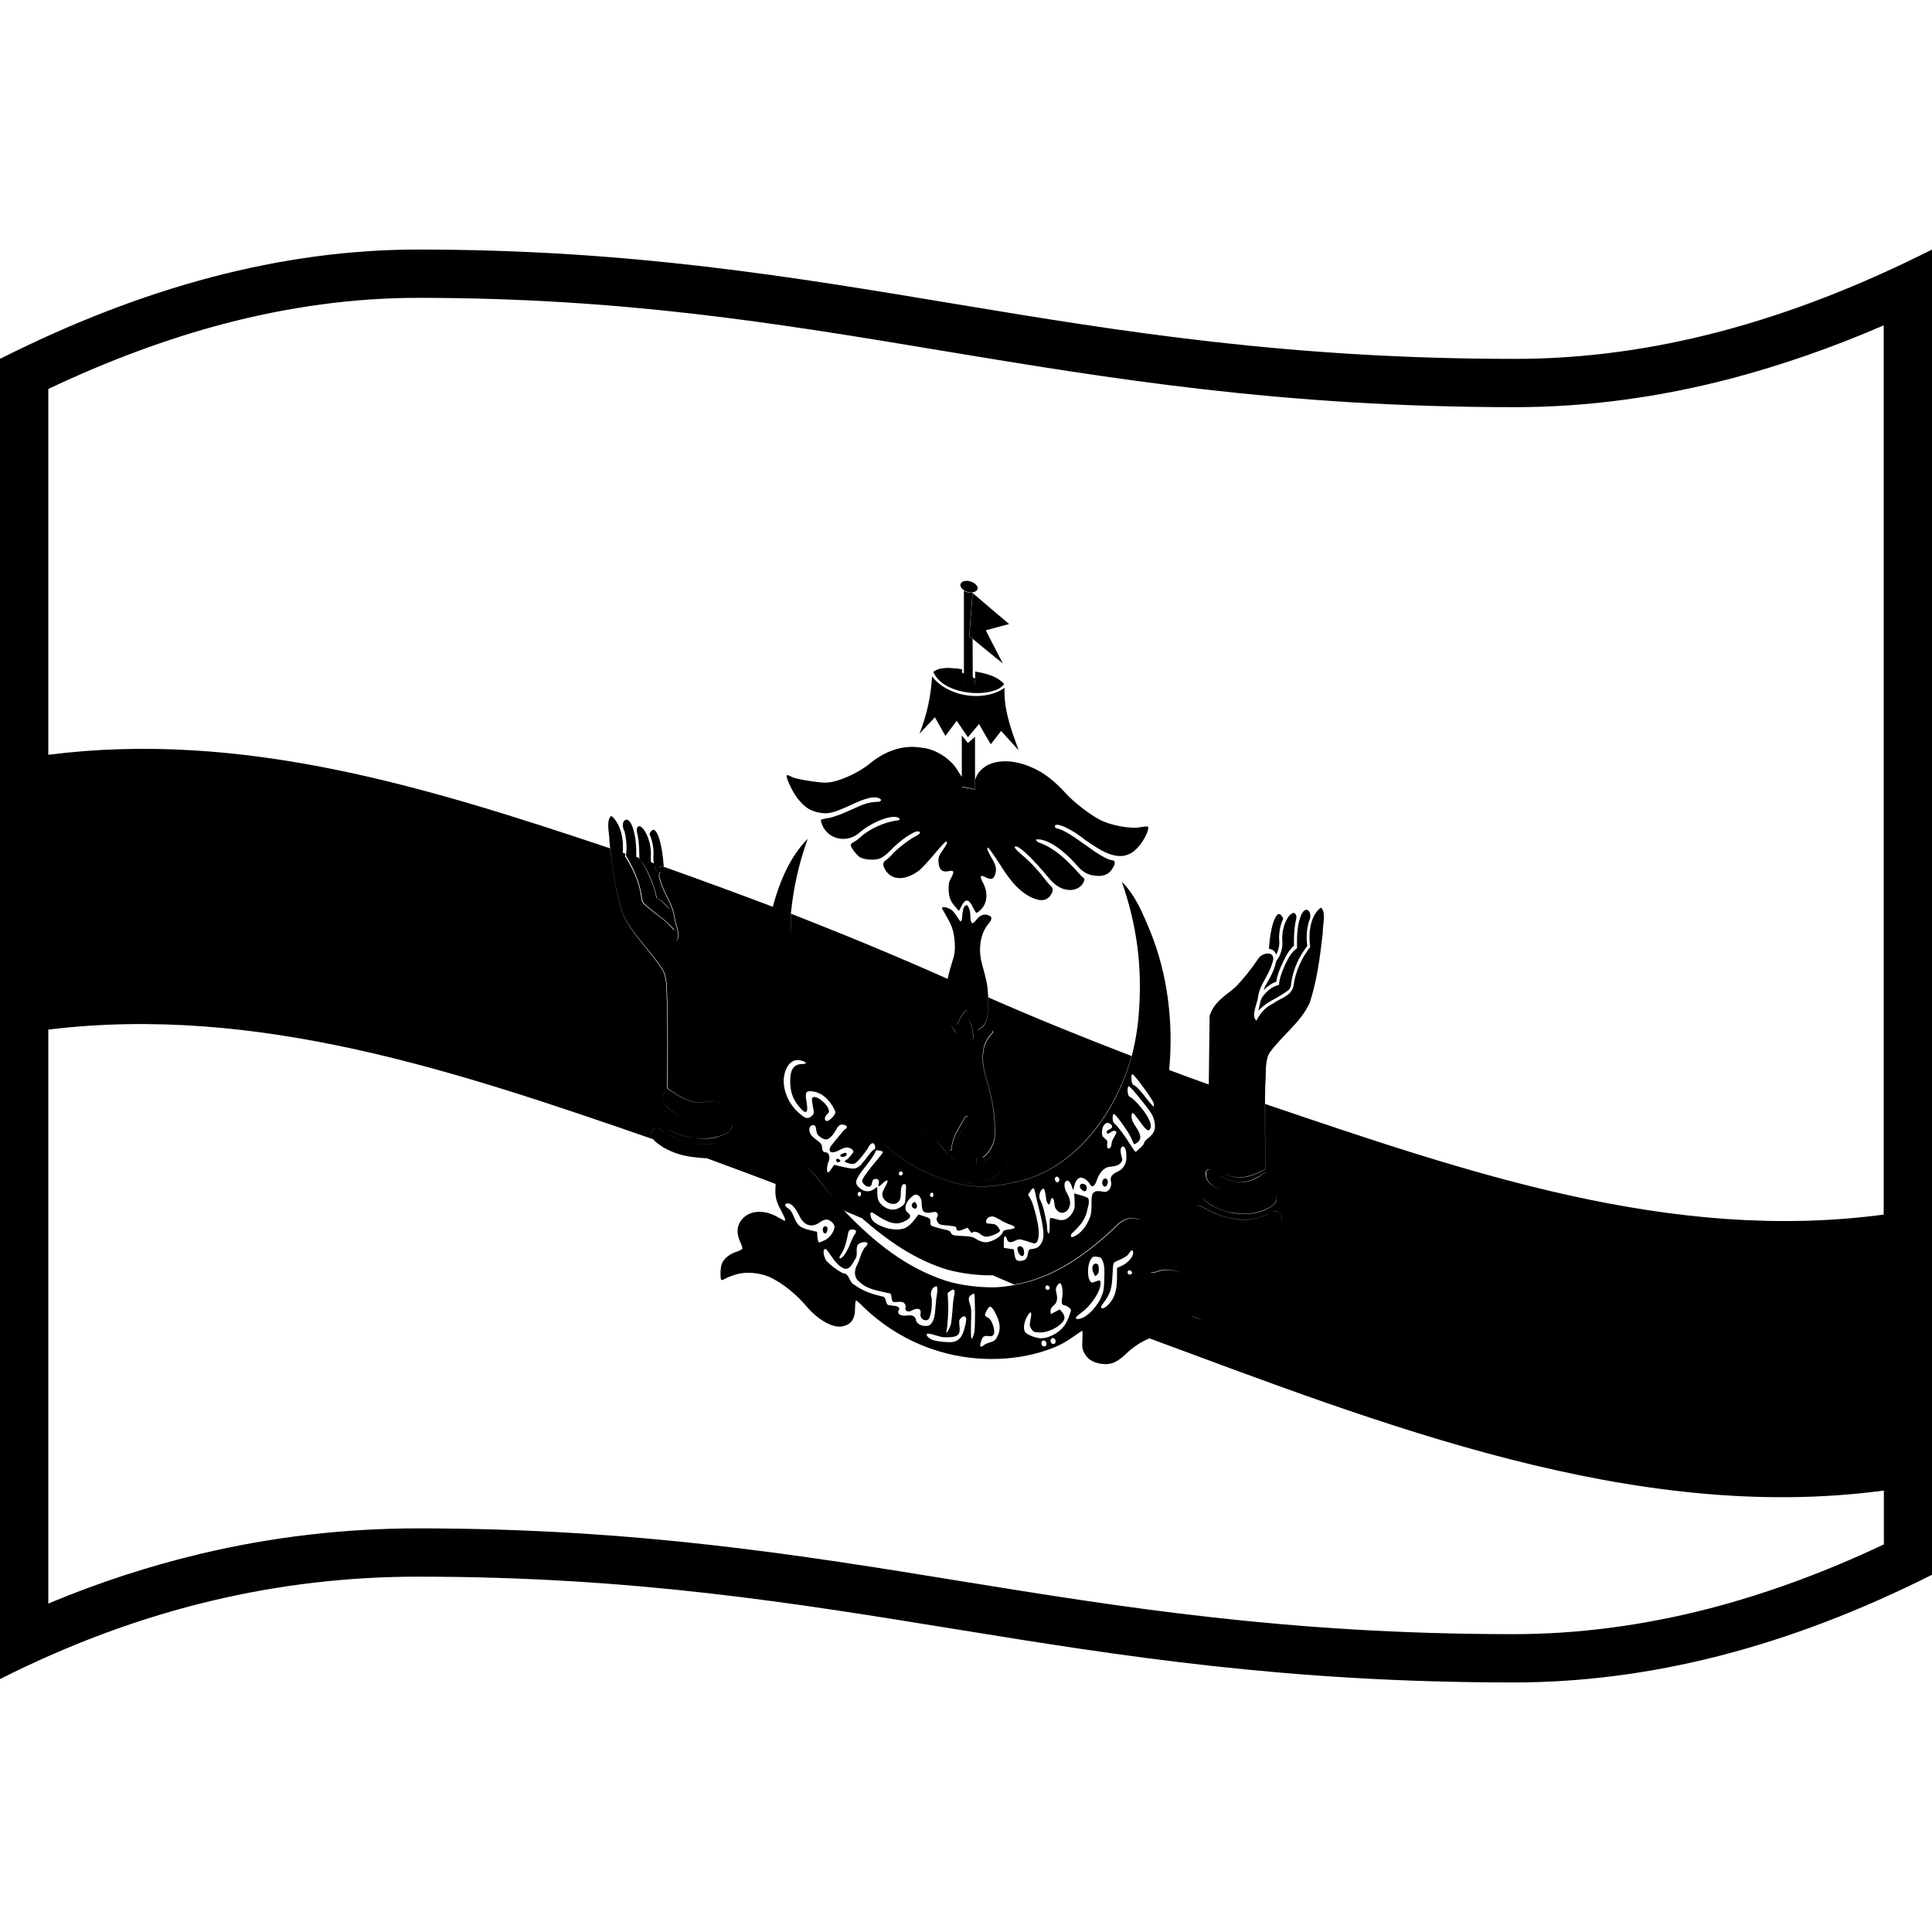 <svg viewBox="0 0 1200 1200" xmlns="http://www.w3.org/2000/svg">
  <g>
    <path d="M513.6,765.1c0.7-2.1,0.4-3.3-0.8-3.4c-1.4-0.2-2.1,1.3-1.6,3.1C511.5,766.4,513.1,766.5,513.6,765.1z"/>
    <path d="M680.8,784.9c-2.1-0.3-3.1,2.8-1.6,5.7c1,2.3,1,2.3,2.3,1.1c0.8-0.8,1.1-1.9,1-3.9C682.3,785.5,682.1,785.1,680.8,784.9z"/>
    <path d="M523.1,718.5c1.2,0.4,4-1.1,2.3-2.5c-0.9,0-1.7,0.3-2.5,0.8C521.6,716.9,521.6,718.9,523.1,718.5z"/>
    <path d="M633.8,774.1c-1.8-0.5-2.3,1.7-1.4,3.4c0.5,2,3,4.1,3.6,1.5C636.4,777.1,635.6,774.1,633.8,774.1z"/>
    <path d="M568.1,746.6c-0.3,0-0.5,0.1-1,0.5c-0.6,0.5-1,1.3-0.7,2.1c0.5,1.6,2.7,2.1,3.1,0.6c0.2-0.7,0-1.7-0.5-2.4 C568.7,746.9,568.4,746.6,568.1,746.6z"/>
    <path d="M521.2,721.7c1.9-0.5-0.1-2-1.1-2C518.3,720,519.9,722.8,521.2,721.7z"/>
    <path d="M671.8,738.8c3.4,3.8,4.8-3.3,0.8-3.5C670.6,734.9,670,737.5,671.8,738.8z"/>
    <path d="M686.9,732c-1.5-0.3-2.7,1.6-2.2,3.4C686.3,740.2,690,733.4,686.9,732z"/>
    <path d="M811.6,565.1c-1.7,0-2.8,1.8-3.5,3.4c-2.5,6.2-2.6,13.5-2.5,20.5c-3.4,2.1-5.4,6.1-7.3,10c-1.7,4-3.6,8.1-3.9,12.8 c-3.8,0.7-7.1,3.4-9.6,6.5c-1.9,2-2.2,5.2-2.9,8.1c-0.6,2.2,0,1,1,0.1c4.1-4.1,9.4-6.1,14-9.2c2-1.5,5-2.4,5-6 c1.1-9.1,5-17.3,10.1-23.8c-0.8-5.2-0.4-10.4,1-15.2C814.3,570.1,814.4,565.8,811.6,565.1z"/>
    <path d="M795.8,599.9c2.1-4.6,4.3-9.4,7.9-12.5c-0.1-5,0.1-10.1,1-15c0.7-1.8,1-4.6-1-5.4c-1.1,0-2,0.9-2.9,1.7 c-3,3.8-4.5,9.3-4.4,14.8c0.7,5.1-1,10.1-3.7,13.4c-0.7,3.5-2,6.7-3.5,9.6c-1.3,2.8-3.4,5.3-4.3,8.4c2.3-2.2,4.9-4.2,7.8-5.1 C793.2,606.3,794.4,603.1,795.8,599.9z"/>
    <path d="M792.6,593.1c1.2-2.3,2.1-5.1,2-7.9c-0.4-4,0.1-8.1,1.3-11.8c0.2-1,1.1-2.1,1-3.1c-0.6-1.1-1.2-2.3-2.3-2.6 c-0.4,0-0.7,0.1-1,0.3c-1.3,1.1-2,3-2.7,4.8c-1.6,5-2.3,10.4-2.7,15.8c-0.2,1.1,0.7,0.8,1.2,1C790.9,590,792.3,591.3,792.6,593.1z"/>
    <path d="M712.6,513.3c-0.4,0-2.7,0.2-5,0.6c-5.9,0.9-17.2-1.2-23.6-4.3c-6.3-3-16.9-11.2-22-16.8c-5.1-5.7-10.5-10.2-15.2-13.1 c-9.5-5.6-22.2-9.4-32.8-4.8c-3.6,1.8-6.9,5.2-7.8,8.1c-0.2,0.4-0.3,0.9-0.5,1.2v6.2c-3.3-0.6-4.9-0.9-8.1-1.5v-0.3 c3.2,0.6,4.8,0.9,8,1.6v-32.6c-1.8,1.6-2.6,2.4-4.4,3.9c-1.5-1.9-2.3-2.8-3.8-4.7v25.7c-0.6-0.8-1.3-1.9-2-2.9 c-4.1-7.9-14.2-14.5-23.1-15.2c-12.1-2.1-23.5,2.6-32.7,10.4c-6.1,4.8-15.2,9.1-22,10.7c-4.1,0.9-6.1,0.8-14-0.3 c-5.5-0.8-10.3-1.8-11.9-2.7c-1.4-0.8-2.8-1.2-3-1c-0.9,0.9,3.4,10.1,6.3,13.9c4.5,5.8,7.6,7.9,13.1,9.2c6.1,1.3,9.3,0.5,20.6-4.7 c8.8-4.1,13.7-5.4,16.8-4.3c2.4,0.7,2.3,2.3-0.2,2.4c-5.7,0.3-8.1,1-16.5,4.9c-5.3,2.5-10.9,4.6-13.8,5.1c-2.6,0.4-4.9,1-5.1,1.2 s0.2,1.6,0.8,3.2c3.7,9.1,15.4,11.5,23,4.9c6.5-5.8,17.2-10.4,22.5-9.9c2.8,0.3,3.6,2.1,1.2,2.2c-7.7,0.8-17.7,5.4-23,10.4 c-1.2,1.2-3.1,2.5-4.1,3s-1.9,1.3-1.9,1.8c0,1.6,3.8,6.5,5.8,7.7c2.9,1.6,9.4,2,12.6,0.6c1.4-0.6,4.2-2.7,6.1-4.7 c6.4-6.7,14.8-12.4,17.4-12c2,0.3,1.3,1.6-1.8,3.1c-3.8,1.9-11.5,7.9-14.2,11c-1.1,1.3-2.9,3-3.9,3.6c-2.2,1.5-2.4,3.2-0.4,6.4 c3.9,6.4,12.2,6.6,20.7,0.3c1.5-1.1,5.9-5.8,9.8-10.5c4.9-5.8,7.2-8.2,7.6-7.6c0.4,0.6-0.3,2.2-2.4,5.1c-2.5,3.6-2.9,4.7-2.8,7.2 c0.2,5.2,2.3,7.1,6.8,6c2.8-0.6,3.1,0.6,1.2,4c-1.3,2.3-1.7,3.6-1.7,6.3c0,5.4,0.9,8.2,3.8,11.5c1.4,1.6,2.5,2.9,2.6,3 c0,0,0.7-1.4,1.6-3c2.5-4.9,4.6-4.6,7.3,1.1c0.8,1.6,1.6,3,1.9,3.1c0.3,0.1,1.7-0.9,2.9-2.1c4-3.9,4.5-10.6,1.2-16.7 c-2.2-4-1.7-5.1,1.7-3.3c3.3,1.7,4.9,1.3,5.9-1.7c1.1-3.4,0.5-5.9-2.4-10.7c-2.3-3.9-3.1-6.2-1.9-6c0.3,0.1,3.5,4.6,7.1,10.1 c5.4,8.7,12.5,18.9,22.9,22c3.8,1.2,6.9,0.2,8.7-2.5s1.8-4.3,0.2-5.7c-0.7-0.6-2.7-3-4.6-5.4c-3.9-5.2-9.1-10.5-14.1-14.7 c-3.8-3.2-4.8-4.9-2.6-4.5c2.6,0.4,11,8.6,19.9,19.4c4.2,5.1,8.4,7.5,13.2,7.6c3.7,0.1,7.2-1.9,8.5-4.8c0.8-1.8,0.8-2.1-0.3-2.9 c-0.6-0.5-3-3.1-5.3-5.6c-7.5-8.2-14.9-13.6-21.1-15.8c-1.8-0.6-2.7-1.3-2.8-2.3c8-0.9,19,8.9,24.4,15c4.3,5.1,7.1,6.8,12,7.5 c5.1,0.7,8.8-0.7,11-4.3c2.1-3.4,2-5-0.2-5.3c-3-0.4-8.1-3.3-17-9.8c-8.2-6-14-9.4-17.1-9.9c-0.8-0.1-1.4-0.7-1.4-1.3 c0-3.2,10.4,1.5,19.2,8.7c9.5,6.4,22.2,15.7,32.3,4.4C711,521.8,714.7,513.6,712.6,513.3z"/>
    <path d="M587.2,457.1c2.8-3.8,4.2-5.7,7-9.4c2.8,4.1,4.2,6.1,7,10.2c2.8-3.3,4.1-4.9,6.9-8.2c2.9,5.1,4.3,7.6,7.3,12.6 c2.5-3.3,3.8-5,6.4-8.3c4.3,4.8,6.5,7.2,10.9,12c-4.3-11.9-8.8-23.6-8.8-36.5c0-0.8,0-1.6,0.1-2.4c-0.7,0.6-1.4,1-2.2,1.5 c-13,7.2-33.6,3.7-42.9-8.5c-0.6,12.3-3.3,24.2-7.8,35.6c3.9-4.1,5.8-6.1,9.6-10.2C583.3,450.1,584.6,452.5,587.2,457.1z"/>
    <path d="M620.1,427.9c1.4-0.8,2.6-1.7,3.6-3c-2-2.3-4.4-3.8-7.1-4.9c-3.5-1.5-7.4-2.3-10.9-2.9v8h-0.1v-3.7 c-0.6-0.3-0.9-0.4-1.4-0.7l0,0c0-9.5-0.1-14.3-0.1-23.9c-0.8-0.7-1.3-1-2.1-1.7c0.8-10.7,1.2-16,2-26.6V368c-0.7,0.1-1.4,0.1-2.3,0 c-1.2-0.2-2.2-0.6-3-1.1v51.4c-0.4-0.2-0.7-0.3-1.1-0.5v-2.1c-2.1-0.4-4.1-0.6-6.2-0.7c-1.7-0.2-3.4-0.2-5,0 c-2.6,0.1-4.8,0.9-6.7,2.3C585.1,430.3,608.8,433.4,620.1,427.9z M597.6,423.6c0.9,0.2,1.8,0.4,2.5,0.5 C599.4,424,598.6,423.9,597.6,423.6L597.6,423.6z"/>
    <path d="M604.1,368.3c-0.8,10.8-1.2,16.1-2,26.8c0.8,0.7,1.3,1,2.1,1.7c7.4,6.2,11.1,9.2,18.7,15.3c-4.3-8.2-6.4-12.4-10.6-20.6 c5.7-1.6,8.7-2.3,14.5-3.9C619.2,381.2,611.6,374.8,604.1,368.3z"/>
    <path d="M598.8,366.7c0.8,0.5,1.8,0.9,3,1.1c0.9,0.2,1.6,0.3,2.3,0.1c1.9-0.3,3.1-1.2,3.1-2.6c0-1.8-2.3-3.8-5.4-4.4 c-3.1-0.5-5.3,0.7-5.3,2.5C596.5,364.5,597.4,365.8,598.8,366.7z"/>
    <path d="M941,222.9c-280.7,0-416.7-67.9-681.3-67.9C175.2,155,89.1,178,0,222.9v820c89-44.9,175.2-63.6,259.7-63.6 c268.9,0,398.5,65.7,680.3,65.7c84.6,0,170.8-22,260-66.9V155C1110.8,200,1025.6,222.9,941,222.9z M1170,959.3 c-36.8,17.4-73.5,30.8-109.2,40c-40.5,10.4-81.1,15.7-120.8,15.7c-140.1,0-243.6-16.8-343.7-33c-98.9-16.1-201.3-32.7-336.6-32.7 c-45.7,0-91.1,5.3-135.1,15.8C93,972.6,61.3,982.9,30,996V639.5c129.7-15.8,253,25.6,375.7,68.1c-0.4-0.5-0.9-1.1-1.2-1.7 c-0.9-2.7,1.1-5.1,3.3-5.1c-2.1,0.1-4.1,2.4-3.3,5.1c0.4,0.6,0.8,1.2,1.2,1.7c1.7,2.1,4.1,3.5,6.2,5c6.2,3.6,13.1,5.6,19.8,6.2 c0.2,0,1.9,0.2,2.6,0.3c1.4,0.2,2.9,0.2,4.3,0.3c0.1,0,0.2,0,0.4,0c14.3,5.3,28.5,10.5,42.8,16l0,0c-0.1,0.4-0.1,0.8-0.1,1.2 c-0.4,6.4,0.2,9.2,3.3,15c2.7,5,3.2,6.7,2.3,6.6c-0.3,0-2-1-3.8-2c-7.4-4.4-15.7-4.7-20.7-0.7c-4.9,3.9-5.9,9.3-3.2,15.5 c0.9,1.9,1.5,3.8,1.5,4.4c0,0.6-1.7,1.5-3.7,2.1c-4.1,1.3-7.7,4.1-9,7.3c-1.1,2.4-1.2,10.1-0.2,10.3c0.4,0,1.6-0.5,2.7-1.1 c1.1-0.7,4.1-1.8,6.9-2.6c5.8-1.6,13.9-0.9,20,1.7c8.6,3.9,17.4,11.4,23.4,18.6c7.1,8.2,15.9,13.1,21.6,12.2 c5.9-1.1,8.3-4.4,8.3-11.6c0-2.5,0.3-4.6,0.6-4.6s2.4,1.8,4.6,4.1c12.2,11.8,27.5,21.2,43.7,26.5c22.3,7.5,48.5,7.9,70.8,0.1 c6.9-2.4,10.7-4.5,16.8-8.8c2.3-1.7,4.4-3,4.6-3c0.2,0,0.2,2.4,0.1,5.4c-0.3,4.5-0.1,5.7,0.9,7.9c1.9,4,5.5,6.5,10.9,7.2 c5.8,0.8,9.5-0.7,15.5-6.4c4.2-4,9.3-7.4,14.3-9.4h0.1c143.6,53.1,300.7,115.4,456.1,94.5v33.5H1170z M411.5,682.8 c0.3,2,1.8,3.5,3.1,4.9c2.5,2.4,5.3,4.3,8.2,5.6c-3-1.3-5.8-3.2-8.3-5.6C413.3,686.3,411.8,684.9,411.5,682.8 c-0.4-2.1,0.8-4.5,2.5-4.6C412.3,678.4,411.2,680.7,411.5,682.8z M415.4,678.6c1,0.5,1.8,1.4,2.6,2.2 C417.2,680,416.4,679.2,415.4,678.6z M430.7,695.5c0.5,0.1,1,0.1,1.5,0.2c0.6,0.1,1.6,0.2,1.8,0.2h-0.1c0,0-3.9-0.4-1.5-0.2 C431.8,695.7,431.3,695.6,430.7,695.5z M431.6,706.8c0.4,0,1.6,0.2,2.1,0.2c4.7,0.5,9.4-0.1,13.7-1.6c2.7-0.9,6-1.7,7-5.1 c0.7-1.3,0.5-3.2-0.5-4.3c1,1,1.2,3,0.6,4.4c-1.2,3.4-4.4,4.2-7,5.1c-4.3,1.7-9,2.1-13.7,1.6C433.3,707,432.1,706.9,431.6,706.8 c-5.3-0.4-10.6-2-15.6-4.9c-1.2-0.7-2.3-1.5-3.5-2.3c1.1,0.8,2.2,1.6,3.4,2.2C420.9,704.7,426.3,706.3,431.6,706.8z M443.5,685.9 c0.9-0.3,1.9-0.7,2.8-1.2c0.9-0.3,2-1,3-1.1c-1,0.1-2,0.8-2.9,1.1C445.5,685.1,444.5,685.5,443.5,685.9z M446.7,709.8 c-6.3,1.4-13,1.5-19.5,0.1C433.7,711.3,440.4,711.1,446.7,709.8z M427.2,709.9c-4.8-1.2-9.4-3.5-13.8-6.2 C417.8,706.3,422.4,708.7,427.2,709.9z M412.5,689.8c0.7,0.4,1.3,0.9,1.9,1.4C413.8,690.7,413.1,690.2,412.5,689.8z M413.4,703.7 c-1.5-1-3-2.3-4.7-2.8C410.4,701.3,411.9,702.6,413.4,703.7z M458.1,713c0.1-0.2,0.2-0.4,0.3-0.7c0.2-0.4,0.3-0.9,0.3-1.3 c0,0.4-0.1,0.9-0.3,1.3C458.3,712.5,458.2,712.8,458.1,713z M495.7,686.6c4.7,6,6.6,5.4,5.3-2c-1.1-6.2-0.6-7.3,3.8-6.7 c2.4,0.3,4.5,1.2,6.5,2.6c3.4,2.4,7.5,8.2,7.5,10.5c0,1.6-3.8,5.5-5.2,5.3c-1.7-0.2-1.7-2.4,0-4.1c1.6-1.5,1.6-1.7,0.7-4 c-1.2-2.9-6.5-7.2-8.6-6.8c-1.7,0.2-1.7,0.8-0.7,6.3c0.7,3.9,0.7,4-0.9,5.5c-2.2,2-3.7,1.7-7.4-1.5c-7.3-6-11.3-16.3-9.5-24.2 c1.4-6.8,5.7-10.3,10.7-8.7c3.4,1,3.5,2.1,0.2,2.1c-5,0.1-7.3,3.4-7.3,10.3C490.8,677.8,492.2,682.1,495.7,686.6z M516.8,715.7 c3.4,0.2,6-3,9.4-3c1.4,0.2,3.3,0.7,3.9,2.5c-0.6,1.7-2,2.9-3.2,4.2c-0.4,1-2.9,1.3-2,2.3c2,0.9,4.2,1.7,6.2,0.9 c2.7-2.1,4.8-5,6.9-7.9c1.3-1.4,1.8-3.8,3.5-4.5c2-1,3,3.7,1.1,3.9c-2.6,2.2-4.5,5.6-6.9,8.2c-1.6,2.2-3.8,3.8-6.5,3.5 c-3.7-0.4-7.4-1.5-11.1-2.3c-0.5,0.7-1,1.5-1.5,2.2c-0.7,0.7-1.8,3.3-2.8,2.1c-0.4-2.5,0.2-4.9,1-6.8c0.8-1.8,0.3-5-1.8-5.3 c-1.9,0.4-2.5-1.8-2.4-3.7c-0.6-2.4-2.7-3.2-4.2-4.6c-1.8-1.3-3.8-3.2-3.7-5.9c-0.1-2.1,2.3-3.6,3.7-2.1c0.8,2.1,0.4,4.7,2.2,6.1 c1.6,1.4,3.5,2.6,5.4,2.1c2.5-1.2,4.3-4,5.7-6.6c0.9-1.3,2.1-3.1,4-2.4c0.6,0.1,1.2,0.2,1.8,0.5c1.6,1.6-0.9,2.3-1.6,3.2 c-2.4,3-4.9,5.7-7.2,8.8C515.5,712.1,514.2,715.4,516.8,715.7z M539.9,737.1c1-0.2,1.5-0.9,1.7-2.4c0.3-1.6,0.8-2.3,1.8-2.4 c2-0.3,2.9,0.7,2.4,2.8c-0.5,2.2,0,2.3,2.4-0.1c3.5-3.3,4.1-2,1.3,2.7c-1.3,2.3-1.7,3.5-1.4,4.9c0.8,4.4,7.3,6.9,10,3.8 c1.1-1.2,1.4-2.4,1.4-5c0-4.1,0.8-6.2,2.3-5.9c1.1,0.2,1.1,0.5,0.8,5.5c-0.4,7-0.3,6.8-3.5,8.9c-3.3,2.2-7.4,1.8-10.8-1 c-2.7-2.2-3.4-4-3.4-8.3v-3.4c-0.9,0.6-1.3,0.9-2.2,1.5c-2.7,1.9-6.2,1.6-8.9-0.9c-3.4-3-2.8-5,4-13.6c3.3-4.1,5.9-8.1,5.9-8.8 c0.1-0.9,0.5-1.1,2.4-0.8c1.3,0.2,2.3,0.7,2.3,1s-1.6,2.5-3.6,4.8c-5.2,6.1-9.3,11.7-9.3,13C535.5,735,538.2,737.4,539.9,737.1z M558.3,728.7c0.3-1.6,2.5-1.4,2.5,0.2c0,0.6-0.6,1.2-1.3,1.2C558.5,730,558.3,729.7,558.3,728.7z M578.9,753 c2-0.4,2.7-0.3,3.2,0.5c0.6,0.8,0.5,1.3,0,2.5c-0.6,1.2-0.6,1.6,0.3,3.1c0.9,1.5,1.5,1.7,6.3,2.1c4.5,0.4,5.3,0.7,5.3,1.5 c0,1.9,1.1,2.2,4.1,1c1.2-0.5,1.7-0.7,2.9-1.2c0.5,0.8,0.8,1.2,1.3,1.9c0.8,1.2,1.4,1.6,1.7,1.2c0.5-1.1,3.4-0.5,5.3,1.2 c1.2,1,2.4,1.4,3.9,1.3c2.2-0.1,7.4-2.3,7.9-3.5c0.2-0.3-0.4-1.4-1.2-2.5c-1.3-1.6-2-1.8-4.5-2c-2.6-0.1-2.9-0.2-2.9-1.5 c0-1.8,2.1-3.3,4.3-3c1,0.2,3,1.2,4.5,2.1c1.5,1,4.2,2.3,6,2.9c4.2,1.3,3.9,2.6-0.5,3c-1.8,0.2-3.4,0.7-3.6,1 c-0.9,3.3-6.9,7-11.2,7c-1.5,0-3.5-0.7-5.3-1.8c-2.5-1.6-3.7-1.9-9-2.1c-5.8-0.3-6.2-0.4-7-1.9c-0.5-1.1-1.4-1.6-3-1.9 c-1.3-0.2-4-0.9-6-1.5c-3.7-1.1-3.8-1.1-3.8-3.1c0-2.5-0.1-2.6-4.1-3.9c-1.3-0.4-2-0.7-3.3-1.1c-1.1,1.5-1.7,2.2-2.8,3.7 c-1.8,2.2-3.9,4.1-5.7,4.8c-3.7,1.5-9.5,1-14.3-1.1c-4.5-1.9-6.3-3.6-6.9-6.3c-0.5-2.6,0.1-3,2.3-1.5c9,6.1,13.7,7.3,18.9,4.6 c3.7-1.8,4.2-3.4,1.9-5.3c-2.9-1.9-1.6-6.8,3-10.4c0.9-0.7,1.7-0.9,2.5-0.7c1.7,0.3,3.1,2.4,3.1,5.5 C572.5,752.7,573.9,754,578.9,753z M578.8,740.8c0.7-0.1,0.9,0.4,0.9,1.4s-0.3,1.4-1.1,1.3C577.2,743.2,577.4,740.9,578.8,740.8z M643.5,754.9c-1.1-4-2.1-8.4-4.3-11.8c-0.4-0.6-0.9-1.2-0.3-1.6c0.9-1.2,1.5-2.9,2.9-3.5c0.2,0,0.4,0.2,0.5,0.4 c0.9,2.8,1.3,5.7,2.1,8.6c1.5,6.4,3.4,12.8,3.7,19.4c0.2,4.3-2,8.4-5.3,9c-1.3,0.7-3.6-0.2-4.1,1.9c-0.4,2-0.7,4.6-2.4,5.3 c-1.6,0.6-3.5,1-5.1-0.1c-1.2-1.9-1.1-4.4-1.5-6.5c-1.9-0.3-2.8-0.4-4.7-0.7c-0.4-0.2-1.2,0-1.5-0.3c0.1-2.4-0.3-4.8,0.4-7 c1.4-0.9,1.4,3.3,2.9,3.4c2.4,0.7,4.3-1.8,6.7-1.6c2.8,0.4,5.4,1.7,8.1,2.3c1.7,0.8,2.9-0.8,3.2-2.6 C645.9,764.9,644.5,759.7,643.5,754.9z M656.4,751.5c2.4,3.3,6.6,1.6,7.7-1.7c1.4-2.7,0-6.2-1.4-8.8c-1.6-2.3-2.6-7.6,0.5-7.7 c2,0.9,2.5,3.9,3.4,6c0.6-2.4,1-5.2,2.7-6.9c2.1-2.3,5.4,0,7.3,2.4c2.1,4.5,4,0.4,4.8-2.2c1.5-4,4.2-7.7,8.1-7.9 c2.7-0.3,6.6-0.7,7.6-4.3c-0.4-2.7-2.4-6.9,0.2-8.4c2.3,0.5,2.3,4.5,2.3,6.6c0.2,4.1-2,7.5-5,8.9c-2.2,1.1-5.4,2.4-4.6,6.2 c0.9,3.3-1.4,6.9-4.1,6.6c-2.6-0.4-6-1.5-7.5,1.7c-1,4.4,0.2,9.5-1.3,13.8c-2,5.5-5.6,10.4-10.3,12.3c-2.2,1.3-2-1.7-0.5-2.5 c3.5-3.4,7.2-7,8.7-12.6c0.4-2.8,2.2-6.2,0.8-8.9c-2.8-1.5-5.7-1.9-8.6-2.9c0.1,3.1,0.5,6.2,0.2,9.2c-1.3,3.8-4,7.2-7.6,7.4 c-2.5,0.3-5.2-1.4-7.5-1.3c-0.8,3.1,0.2,6.9-0.9,9.8c-1.4-1-0.8-4.9-1.4-6.9c-0.9-5-1.9-10.3-4.3-14.9c-0.7-2.5,0.8-6.3,2.6-6.2 c1.5,2.5,0.9,6,2.2,8.8c1.7,3.2,1.8-2.2,2.9-3.1C655.6,744.7,654.1,749.7,656.4,751.5z M655.6,731.2c0.9-1,2.6,0.3,2.4,1.8 c-0.1,0.7-0.6,1.3-1.2,1.4C655.5,734.4,654.7,732.1,655.6,731.2z M690,703.2c1.5-1.3,3.4-1,3.4,0.3c0,0.3-0.7,1.6-1.5,3 c-0.8,1.3-1.5,3-1.5,3.9s-0.4,1.9-0.7,2.3c-1.4,1.5-2.3,0.5-2-2.2c0.3-1.6,0-2.2-1.6-3.5s-1.7-1.8-1.6-4.5c0.3-4,2.7-6.1,5-4.5 c1.9,1.3,1.7,2.6-0.6,3.6c-0.9,0.4-1.6,1-1.6,1.4C687.3,704.4,688.4,704.5,690,703.2z M705.5,699.9c-2-3-2.7-4.7-2.7-6.4 c0-1.4,0.3-2.2,0.8-2.2c0.4,0,2.4,2.5,4.5,5.4c3.9,5.5,5.3,6.5,6.4,4.2c1.1-2.4-1-7.1-5.4-12.5c-3.8-4.6-5.3-6-7.6-7.3 c-1.3-0.7-1.6-6.6-0.3-6.4c0.5,0.1,3.9,3.8,7.5,8.4c4.8,5.9,7.1,9.1,7.8,11.4c1.8,5.7,0.9,9.1-3.1,12.2c-1.4,1.1-2.7,2.4-2.7,3 s-1.1,2.1-2.5,3.3c-1.3,1.3-2.6,2.4-2.9,2.4c-0.3,0-1.4-1.5-2.6-3.5c-4.1-6.6-8.3-12.1-9.9-13.5c-1.3-1-1.7-1.8-1.7-3.9 c0-1.9,0.3-2.7,0.8-2.6c1.2,0.2,9.7,12,11,15.6c0.7,1.7,1.4,3.1,1.6,3.2s1.1-0.5,2.1-1.2C709.1,707.4,708.8,704.8,705.5,699.9z M703.5,667.3c1.1,0.1,12.5,15.6,13,17.8c0.3,0.9,0.3,2,0.1,2.2s-2.6-2.5-5.2-5.9c-2.6-3.5-5.7-6.7-6.6-7.1c-1.5-0.6-1.8-1.1-2-3.9 C702.6,668.1,702.8,667.2,703.5,667.3z M719.1,789.5c5.4-1.9,11.9-0.8,16.8,2.4c-4.8-3.1-11.1-4-16.5-2.2c-2.9,1-4.3,1.3-4.6,0.5 C715.3,790.6,716.7,790.3,719.1,789.5z M696.6,786.3c-1.1,0.5-1.7,0.7-2.8,1.2v5.9c0,7.9-1.5,12.8-5,16.5c-1.4,1.6-3.2,2.8-3.8,2.7 c-1.7-0.2-1.6-0.7,0.8-3.9c3.8-5.2,4.8-8.3,5.2-16.7c0.3-7.4,0.5-7.7,1.9-8.4c5.7-2.4,7.3-3.4,8.4-5.2c1.6-2.4,2.5-2.4,2.5,0 S700.3,784.6,696.6,786.3z M703.1,790.7c-0.4,1.2-2.1,1.3-2.6,0.2c-0.2-0.5-0.2-1.3,0.2-1.6C701.5,788.5,703.4,789.6,703.1,790.7z M680.1,796.1c-2.1,0.9-2.3,0.7-3.3-0.9c-1.5-2.7-1.3-9.6,0.5-12.6c1.1-1.8,1.6-2.2,3.2-2.1c0.3,0,0.6,0.1,0.8,0.1 c2.5,0.3,2.8,0.6,3.8,3.1c0.8,2.3,1,4.1,0.8,10.5c-0.2,6.9-0.5,8.2-2.1,11.9c-2,4.6-7.1,10.4-10.9,12.2c-2.8,1.3-5.1,1.3-4.6,0 c0.2-0.5,1.7-1.8,3.3-3c6.1-4.3,12-13.2,12-18.3C683.6,795.1,683.1,794.9,680.1,796.1z M691.2,763.8 c-17.3,16.1-37.1,30.1-60.9,34.3c-4.3,0.8-8.7,1.4-13,1.5c-9.7,0-19.7-1.1-29.2-3.9c-25.5-8.2-45.4-24.5-63.7-43.6 c-1.7-1.9-3.4-3.8-5.1-5.8c1.7,2,3.4,4,5.2,5.8c4.4,1.8,6.5,2.7,10.8,4.5l0,0l0,0c15.9,13.9,32.9,25.9,53.4,32.1 c8.8,2.3,18.7,3.6,27.8,3.4h0.1c5.3,2.3,8,3.5,13.4,5.8c23.8-4.2,43.6-18.2,60.9-34.3c6-6.1,8.9-7.5,13.8-6.9 c1.6,0.2,3,0.6,4.3,1.3c-1.2-0.6-2.6-0.9-4-1.1C700.1,756.3,697.2,757.7,691.2,763.8z M653,829.7c-2.4,1.1-4.7,1.6-7,1.5 c-3.7-0.3-8.8-2.6-9.5-4.2c-1-2.1-0.4-5.7,1.2-8.8c2-3.8,3.2-4.1,2.7-0.6c-0.2,1.3-0.5,3.2-0.7,4.2c-0.3,1.3,0,2.4,1,3.8 c1.2,1.7,1.7,1.9,5,2c6.3,0.3,15.5-5.2,15.5-9.3c0-0.8-0.7-2.4-1.5-3.3c-0.6-0.7-0.9-1-1.5-1.7c-1.1,0.6-1.6,0.9-2.6,1.4 c-1.5,0.8-2.7,1.4-2.9,1.4c-0.1,0-0.2-0.8-0.2-1.9c0-1.1,0.6-2.3,1.8-3.2c2.1-1.6,2.8-4,1.9-7.7c-0.6-2.4-0.5-3.2,0.3-4.6 c0.5-0.9,1.4-1.7,1.8-1.7c1.3,0.2,2.1,4.9,1.5,8.4c-0.6,3.7-0.4,5.1,1.2,5.3c1.6,0.2,4.2,2.1,4.2,3.1c0,0.5-0.8,2.7-1.7,5.1 C661.5,824,658.3,827.2,653,829.7z M655.7,833.2c0,1-0.7,1.7-1.6,1.6c-0.9-0.1-1.6-1-1.6-2.1c0-1,0.7-1.7,1.6-1.6 C655,831.2,655.7,832.1,655.7,833.2z M650,834.7c0,1.1-0.7,1.7-1.6,1.6c-0.9-0.1-1.6-1-1.6-2.1c0-1,0.7-1.7,1.6-1.6 S650,833.6,650,834.7z M649.7,798.7c0.8-0.9,2.6,0.3,2.3,1.5c-0.4,1.2-2,1.3-2.5,0.2C649.2,799.8,649.3,799,649.7,798.7z M616.2,821.6c-0.6-1.5-1.6-2.7-2.7-3.3c-2.1-1-2.1-1.3-0.7-4.2c1.7-3.4,2.7-3.3,4.8,0.3c3.8,6.7,4.3,11.3,1.6,16.3 c-1,1.7-2.1,2.5-4.3,3.1c-1.6,0.4-3.4,1.3-3.9,1.8c-1.1,1.1-2.2,1.1-2.2,0c0-0.5,0.3-1.9,0.8-3.2c0.9-2.5,1.7-2.9,4.8-2.5 C617.8,830.5,618.5,827.3,616.2,821.6z M602.4,810c-0.5-1.5-0.8-3.1-0.6-3.9c0.3-1.3,2.9-3.1,3.4-2.3c0.2,0.3,0.3,5.3,0.4,11.2 c0,7.7-0.1,11.5-0.7,13.5c-1.6,5.4-2,3.7-1.8-6.4C603.4,814.1,603.3,812.2,602.4,810z M552.7,810.6c-3.1,0.5-1.8-4.6-4.1-5.2 c-6.1-1.4-12.3-3.2-18-7.4c-3.1-1.4-3.2-7.3-6.8-7.1c-3.7-1.8-7.2-4.4-10.3-7.5c-1.6-1.6-3.3-8.6-0.3-7.5c3.5,4.3,6.3,10.2,11.1,12 c3.3,1.1,5.2-2.9,6.7-5.6c2.5-2.6-0.4-8.3,2.7-9.9c1.4-1.1,7.3-1.8,4.3,1.6c-3.1,2.7-3.6,7.9-5.7,11.8c-1.6,2.8-2.1,7.5,1,9.9 c5.4,5.5,12.2,5.8,18.3,7.5c3.3-0.5,1.2,5,3.5,5.5c2.4,0.4,6.8-1.7,7.5,2.9c-1.1,3.1,2,3.5,3.5,2.5c1.9-1.1,6.7-2.8,5.6,2.3 c-0.2,3.5,4.1,4.8,5.4,2.5c1.6-3.5,1.8-8.2,1.6-12.4c-1.5-3.9,0.4-7.4,3.2-7.6c1,3-0.6,6.6-0.5,9.9c-0.7,4.7-0.3,10.8-3.4,13.7 c-0.3,0.3-0.6,0.6-0.9,0.8c-2.4,0.6-6,0.5-8-2.6c-0.6-4.4-3.7-3.7-6.1-3.6c-1.8,0.4-7-0.3-4.4-3.9 C558.4,810.5,554.5,811.4,552.7,810.6z M496.6,755.4c2.8,5.9,7.8,7.4,12.6,3.8c1.5-1.2,3.4-1.8,4.4-1.7c2.2,0.3,4.7,2.6,4.7,4.5 c0,2.7-2.9,6.9-6,8.3c-1.7,0.8-3.3,1.5-3.6,1.4c-0.5-0.2-0.8-1.7-1-3.4c-0.1-1.3-0.1-1.9-0.2-3.2c-1.7-0.4-2.5-0.6-4.2-1 c-6.7-1.6-8.1-2.9-10.6-9.2c-0.9-2.2-1.9-3.6-3.1-4.3c-2.6-1.5-2.5-3.4,0.2-3.1C491.9,747.8,494.3,750.6,496.6,755.4z M494.3,722.9 C494.3,722.9,494.4,722.9,494.3,722.9c0.2,0,0.4,0,0.5,0C494.6,722.9,494.5,722.9,494.3,722.9z M499.1,724c3.4,1.6,6.7,5,12.2,12.3 c2,2.6,4,5.1,6,7.6c-2-2.5-4.1-5-6.1-7.6C505.7,729.1,502.4,725.6,499.1,724z M523.3,777.5c1.3-2.1,2.7-6.9,3.5-11.6 c0.3-1.5,0.8-2.1,2.2-2.2c2.6-0.3,3.5,1.1,1.9,3c-0.7,0.8-1.9,3.4-2.8,5.7c-0.8,2.3-2.4,5.3-3.4,6.7c-1,1.5-2.2,2.5-2.8,2.5 C521,781.5,521,781.2,523.3,777.5z M580.4,829.2c2.3,0.7,4.9,1.4,5.8,1.4c9,0.2,10.5-1.1,9.7-7.6c-0.3-2.6-0.2-3.2,0.9-4.3 c1.6-1.6,3-1.4,3.3,0.3c0.2,0.8-0.3,3.4-1,5.9c-1.3,5.1-3.2,7.6-6.6,8.5c-2.5,0.7-11.3-0.2-13.7-1.3c-1-0.5-2.2-1.4-2.7-2 C574.5,828.1,576.1,827.8,580.4,829.2z M588.9,809c-0.1-2.3-0.2-3.5-0.3-5.8c0.7-0.6,1-0.9,1.7-1.4c2.3-1.8,3.2-0.6,2.3,3.1 c-0.3,1.4-0.8,5-0.9,7.7c-0.2,2.7-0.6,6.5-0.8,8.4s-1.2,4.3-1.9,5.3c-1.1,1.7-1.4,1.9-1.2,0.9C588.6,823.7,589.2,814.2,588.9,809z M534.2,740.3c0.4,0.1,0.7,0.6,0.6,1.4c-0.2,1.5-1.4,2-1.9,0.7C532.4,741.3,533.1,740.1,534.2,740.3z M500.8,711.6 c-17.2-30.8-25.7-66.6-25.9-102C475.1,645,483.6,680.7,500.8,711.6z M749.4,731.2c0.8,3.3,3.6,5.1,6,6.6c1.1,0.7,2.6,1.4,4.1,2 c-1.6-0.6-3.2-1.4-4.4-2.1c-2.4-1.5-5.2-3.2-6-6.6c-0.4-1.5-0.7-3.7,0.8-4.5c0.6-0.4,1.2-0.3,1.8,0c-0.5-0.2-1-0.2-1.5,0.1 C748.8,727.3,749.1,729.5,749.4,731.2z M757.1,730c3.8,2.2,7.8,3.7,11.9,4.1c4.5,0.7,8.6-1.2,12.5-3.2c1.4-0.7,2.6-2,4.1-2.4 c0.3,0,0.7,0.1,1,0.2c-0.2-0.1-0.4-0.1-0.7-0.1c-1.6,0.2-2.8,1.6-4.1,2.4c-3.8,2-8,3.9-12.5,3.2C765.1,733.8,761,732.4,757.1,730z M753.2,748.8c4.3,2.6,9,4.2,13.7,4.6c0.5,0,1.7,0.2,2.1,0.2c5.4,0.7,10.6,0.1,15.6-1.8c3-1.2,6.1-2.7,8-5.8 c0.5-1.1,0.4-2.4-0.1-3.5c0.6,1.1,0.7,2.5,0.2,3.7c-1.9,3-5.1,4.6-8,5.8c-5,1.9-10.3,2.4-15.6,1.8c-0.4,0-1.6-0.2-2.1-0.2 c-4.7-0.5-9.4-2.1-13.7-4.6c-2.4-1.3-5.2-2.7-6.5-5.5C748.2,746.2,750.9,747.5,753.2,748.8z M791.9,752.4c-0.5,0-1,0.2-1.5,0.3 c0.5-0.2,1.1-0.4,1.6-0.4c2.3-0.2,4.9,2.9,4,5.8c-0.2,0.3-0.3,0.5-0.5,0.7c0.1-0.2,0.3-0.4,0.4-0.6 C796.9,755.2,794.3,752.1,791.9,752.4z M754.1,753.3c6.3,2.8,12.9,4.3,19.4,4.3c4.8-0.2,9.4-1.6,13.8-3.4c0.3-0.1,0.6-0.3,0.8-0.4 c-0.3,0.2-0.6,0.4-0.9,0.5c-4.4,1.8-9,3.2-13.8,3.4c-6.5,0-13.1-1.6-19.4-4.3c-2.9-1.2-5.6-3.1-8.6-4.2c-0.9-0.3-1.8-0.1-2.5,0.5 c0.7-0.7,1.6-0.9,2.6-0.6C748.5,750.2,751.1,752.1,754.1,753.3z M752.2,837.8c-0.6-0.3-1.7-0.9-3-1.6 C750.4,836.9,751.5,837.5,752.2,837.8z M744.3,818.9c1.1,0.4,2.2,0.9,3.1,1.5c-0.9-0.5-1.8-1-2.8-1.3c-3.4-1-4.7-1.5-5.1-1.9 C740.1,817.6,741.5,818,744.3,818.9z M1170,754.4c-132.2,17.7-259-26.3-384.2-68.7c-0.1,13.5,0,27,0.2,40.6 c-6.6,3.4-13.9,6.7-21.5,4.3c-2.6-1-6.5-2-9.6-3.7c3,1.7,6.9,2.6,9.5,3.6c7.7,2.3,14.8-1,21.5-4.3c-0.2-13.5-0.2-27-0.2-40.5 c0-4,0.1-8.1,0.2-12.1c0.6-6.3-0.4-13.5,2.3-19.2c7.8-11.1,19.3-18.8,25.2-31.3c4.7-14.2,6.5-28.9,8.2-43.7 c-0.2-4.9,2.2-11.6-0.8-15.5c-0.3,0.1-0.5,0.1-0.9,0.2c-6,5-7.4,15.5-6.1,24.1c-5.2,6.7-9.2,14.9-10.4,24.3 c-1.5,6.5-8.5,7.5-12.8,10.9c-4.4,2-7.8,5.8-10.2,10.5c-3.7-2.9,0.7-10.6,1-14.9c1.3-7.9,6.6-13,8.7-20.4c3.5-8.5-6.2-7.5-8.8-2.8 c-4.1,6.1-8.7,11.8-13.6,17c-5.9,5.3-13.8,9.3-16.4,18.3c-0.2,14.2-0.3,28.3-0.5,42.5c-9.8-3.5-14.8-5.3-24.6-9 c2.7-29.3-0.8-59.3-11.9-86.5c-4.4-10.6-9.2-22.3-17.5-30.4c9.5,27.4,12.8,53.4,10.5,82.3c-0.7,8.9-2.2,17.7-4.4,26 c-8.9,33-32.6,67.4-67.1,77.1c-19,4.6-32.3,6.1-50.8-0.9c-16-5.6-30.2-15.2-42.3-27.3c12.2,12.1,26.3,21.6,42.2,27.2 c18.5,7,31.8,5.5,50.8,0.9c34.4-9.7,58.1-44.2,67.1-77.1c-29.9-11.5-59.6-23.5-88.9-36.4c0.2,4.6-0.1,9.1-0.9,13.3 c-0.8,3.8-3.2,5.9-5.8,7c0,0,0-0.1-0.1-0.1c2.5-1.2,5.1-3.4,5.8-7c0.9-4.2,1.1-8.7,0.9-13.3c-0.1-2.1-0.3-4.2-0.5-6.3 c-0.7-5.8-2.8-11.4-4-17.1c-1.4-7.3-0.3-15,3.2-20.2c0.9-2,3.9-3.7,3.1-6.3c-2.1-1.7-4.7-1.9-6.7-0.5c-2,1-3,3.8-5,4.5 c-2.1-2-0.4-6.5-2.1-9.3c-1.1-4.1-3.7-1-3.7,1.8c-0.7,1.8-0.1,6-1.6,6.4c-2.1-2.8-3.7-6.5-6.6-7.9c-1.3-0.6-4.6-2-4.8-0.3 c2.6,5,6.1,9.6,7.2,15.6c0.9,5.2,1.3,10.8-0.2,15.5c-1.3,4.1-2.6,8.4-3.5,12.7l0,0c-32.1-14.3-64.6-27.7-97.3-40.5 c-0.1,4.6-0.1,9.1,0,13.5c-0.2-4.4-0.2-8.9-0.1-13.5c1.7-16.3,4.9-31,10.5-46.5c-11.2,11.2-17.6,27.1-21.7,42.1v0.1 c-22.5-8.5-45.2-16.8-67.9-24.9c-0.2,0.1-0.7-0.1-1,0c-1.1,0.1-2.2,0.7-2.8,1.7c0.7-1.1,1.7-1.8,2.8-1.8c0.3-0.1,0.8,0.1,1,0 s0.2-0.2,0.1-0.7c-0.4-5.5-1.1-11.1-2.7-16.4c-0.6-1.9-1.3-3.9-2.7-5.3c-0.3-0.3-0.6-0.5-1-0.4c-1.1,0.1-1.7,1.3-2.3,2.2 c-0.2,1,0.8,2.1,1,3.3c1.2,3.9,1.7,8.1,1.3,12c0,1.1,0.1,2.2,0.3,3.2c0.4,1.8,1,3.4,1.7,5c0.1-0.4,0.3-0.7,0.5-1 c-0.2,0.3-0.4,0.7-0.5,1.1c-0.8-1.6-1.3-3.2-1.7-5c-0.7-0.3-1.1-0.4-1.7-0.6l0,0c-0.2-1.5-0.3-3.1-0.1-4.6 c0.1-5.5-1.3-11.2-4.4-15.7c-0.8-1-1.7-2.1-2.9-2.2c-2,0.5-1.6,3.5-1,5.3c1,4.9,1.1,9.8,1.1,14.8v0.5c-0.1-0.2-0.3-0.3-0.4-0.5 v-0.5c-0.6-0.2-1-0.4-1.5-0.5V532c0.1-6.3-0.3-12.8-2.5-18.9c-0.8-1.7-1.8-3.8-3.5-4c-2.9,0.3-2.8,4.7-1.4,7 c1.2,4.5,1.6,9.2,1.2,13.7c-0.1,0.6-0.1,1.1-0.2,1.7c4.8,7.8,8.7,16.6,9.9,26c0,3.4,3.1,5,5.1,6.9c4.7,4,9.9,7.2,14.1,12 c0.3,0.4,0.6,0.9,0.8,1.1c0.2,1-0.4-0.1-1.2-1c-4.1-4.9-9.4-8-14.1-12c-2-1.9-5.1-3.4-5.1-6.9c-1.1-9.4-5.1-18.2-10.1-25.7 c0.1-0.6,0.2-1.1,0.2-1.7c-0.7-0.3-1-0.4-1.6-0.5c0-0.1,0-0.1,0-0.2c0.7-7.8-1-17-6.5-22.3c-0.3-0.1-0.5-0.2-0.9-0.3 c-3.1,3.5-0.8,10.6-0.9,15.4c0.2,1.5,0.3,3.1,0.5,4.6c1.4,13.7,3.7,27.4,7.8,40.6c6.2,13.6,18,23.1,25.5,35.9 c2.7,6.2,1.7,13.2,2.3,19.7c0.3,17.6,0.3,35.2,0,52.8c6.6,4.7,13.9,9.5,21.6,8.8c2.4-0.4,6.1-0.5,9-1.4c-3,1-6.8,1.1-9.3,1.5 c-7.7,0.6-14.9-4.2-21.6-8.8c0.2-17.6,0.3-35.2,0-52.8c-0.6-6.5,0.4-13.5-2.3-19.7c-7.5-12.8-19.2-22.3-25.3-36 c-4.1-13.2-6.3-26.9-7.8-40.6C264.2,488.5,150.6,453.5,30,468.8V241.6c37.1-17.6,73.8-31.2,109.2-40.5 c40.7-10.7,81.2-16.1,120.5-16.1c127.9,0,223.7,15.9,325.2,32.8C688.7,235,796.1,252.9,941,252.9c44.4,0,90-6.1,135.4-18.1 c30.5-8.1,61.9-19,93.6-32.7V754.4z M571.1,702.1c0.2-2.5,2.6,1.8,3.7,2.3C573.7,704,571.3,699.6,571.1,702.1z M589.4,717.8 c0.8,1,2.9,2.7,4.2,2.8C592.3,720.6,590.2,718.8,589.4,717.8c-2.9-2.5-4.7-6.8-7.8-9.2C584.7,710.8,586.5,715.1,589.4,717.8z M589,635.8c0.1,0.1,0.2,0.1,0.2,0.2l0,0C589.1,635.9,589.1,635.9,589,635.8z M594.2,641.7c-1.3-0.9-2.4-3.7-4-5 C591.8,637.8,593,640.5,594.2,641.7z M593.9,636.2c1.1-0.2,1.9-2.5,2.5-4c1.3-1.6,2.5-4.8,4.5-4.5l0.1,0.1c-2-0.3-3.2,2.9-4.5,4.5 C595.9,633.8,595.1,636.2,593.9,636.2z M590.9,713.9c0.2-6.1,3.2-10.7,5.5-15.1c1.5-1.5,2.8-7.3,5.1-5.1v0.1 c-2.2-1.8-3.5,3.8-4.9,5.2c-2.4,4.5-5.3,9-5.5,15.1c-0.4,0.8-1,0.8-1.6,0.4C590,714.7,590.5,714.7,590.9,713.9z M606.8,723.5 c-1-0.9-0.4-4.1,0.4-5.2C606.5,719.4,605.9,722.6,606.8,723.5z M607.4,734.9c6.3-0.3,11.9-4.2,16.2-9.8c1.2-1.7,2.3-3.5,3.4-5.4 c-1,1.9-2.2,3.7-3.4,5.4C619.3,730.8,613.7,734.6,607.4,734.9c-3.6,0.3-7.4-0.1-11-1.2C600,734.7,603.8,735.2,607.4,734.9z M612.9,671.2c-2-5.8-3.1-12.2-2.3-18.1c0.5-4.7,2.6-8.5,5.3-11.2c0.8-0.8,0.8-1.5,0.5-2c0.6,0.5,0.7,1.3-0.3,2.2 c-2.6,2.8-4.8,6.5-5.3,11.2c-0.8,5.9,0.3,12.3,2.3,18.1c3.7,12.8,5.3,22.2,4.8,35.5c-0.9,5.1-3.6,9.2-6.9,11.8 c-0.3,0.2-0.8,0.2-1-0.3c0.3,0.2,0.6,0.2,0.8,0.1c3.2-2.6,6-6.7,6.9-11.8C618.2,693.4,616.6,684,612.9,671.2z M617.4,716.5 c-2.8,2.7-5.7,5.6-9.2,7.1C611.6,722.1,614.4,719.3,617.4,716.5z M625.8,713.3c1.2-0.3,3.9-3,4.4-1.1l0,0l0,0 C629.6,710.3,627,713.1,625.8,713.3z M593.6,710.1c1.6-4.5,4-8.2,6.4-11.7c1.8-0.5,3,4.5,4.3,6.4c-1.3-1.8-2.5-6.9-4.3-6.4 C597.6,702,595.2,705.7,593.6,710.1z M594.5,718.3c-0.7-1.6-1.2-3.4-1.3-5.2C593.3,714.9,593.8,716.7,594.5,718.3z M603.5,638 c-0.4-1.4-1.2-3.6-2.1-4.9c1,1.2,1.9,3.7,2.3,5.1c1.1,2,0.3,6,1.4,7.4C603.7,644.4,604.8,640.1,603.5,638z M418.7,569.3 c-1.3-8.2-6.6-14.3-8.7-22.2c-1.4-3.7-0.7-5.4,0.8-5.8c-1.3,0.6-1.8,2.3-0.5,5.7c2.1,7.9,7.4,14,8.7,22.2c0.3,4.4,4.7,13,1,15.1 v-0.1C423.2,581.8,419,573.6,418.7,569.3z M415.6,564.5c-2.3-2.6-4.9-5.2-7.9-6.7c-0.5-3.6-1.7-7-3.1-10.5c-1.9-4.6-3.9-9.4-7-13.1 c3.2,3.4,5.3,8.4,7.3,13.2c1.3,3.3,2.5,6.9,3.1,10.5c2.8,1.3,5.3,3.6,7.5,6.2C415.5,564.2,415.6,564.4,415.6,564.5z"/>
  </g>
</svg>